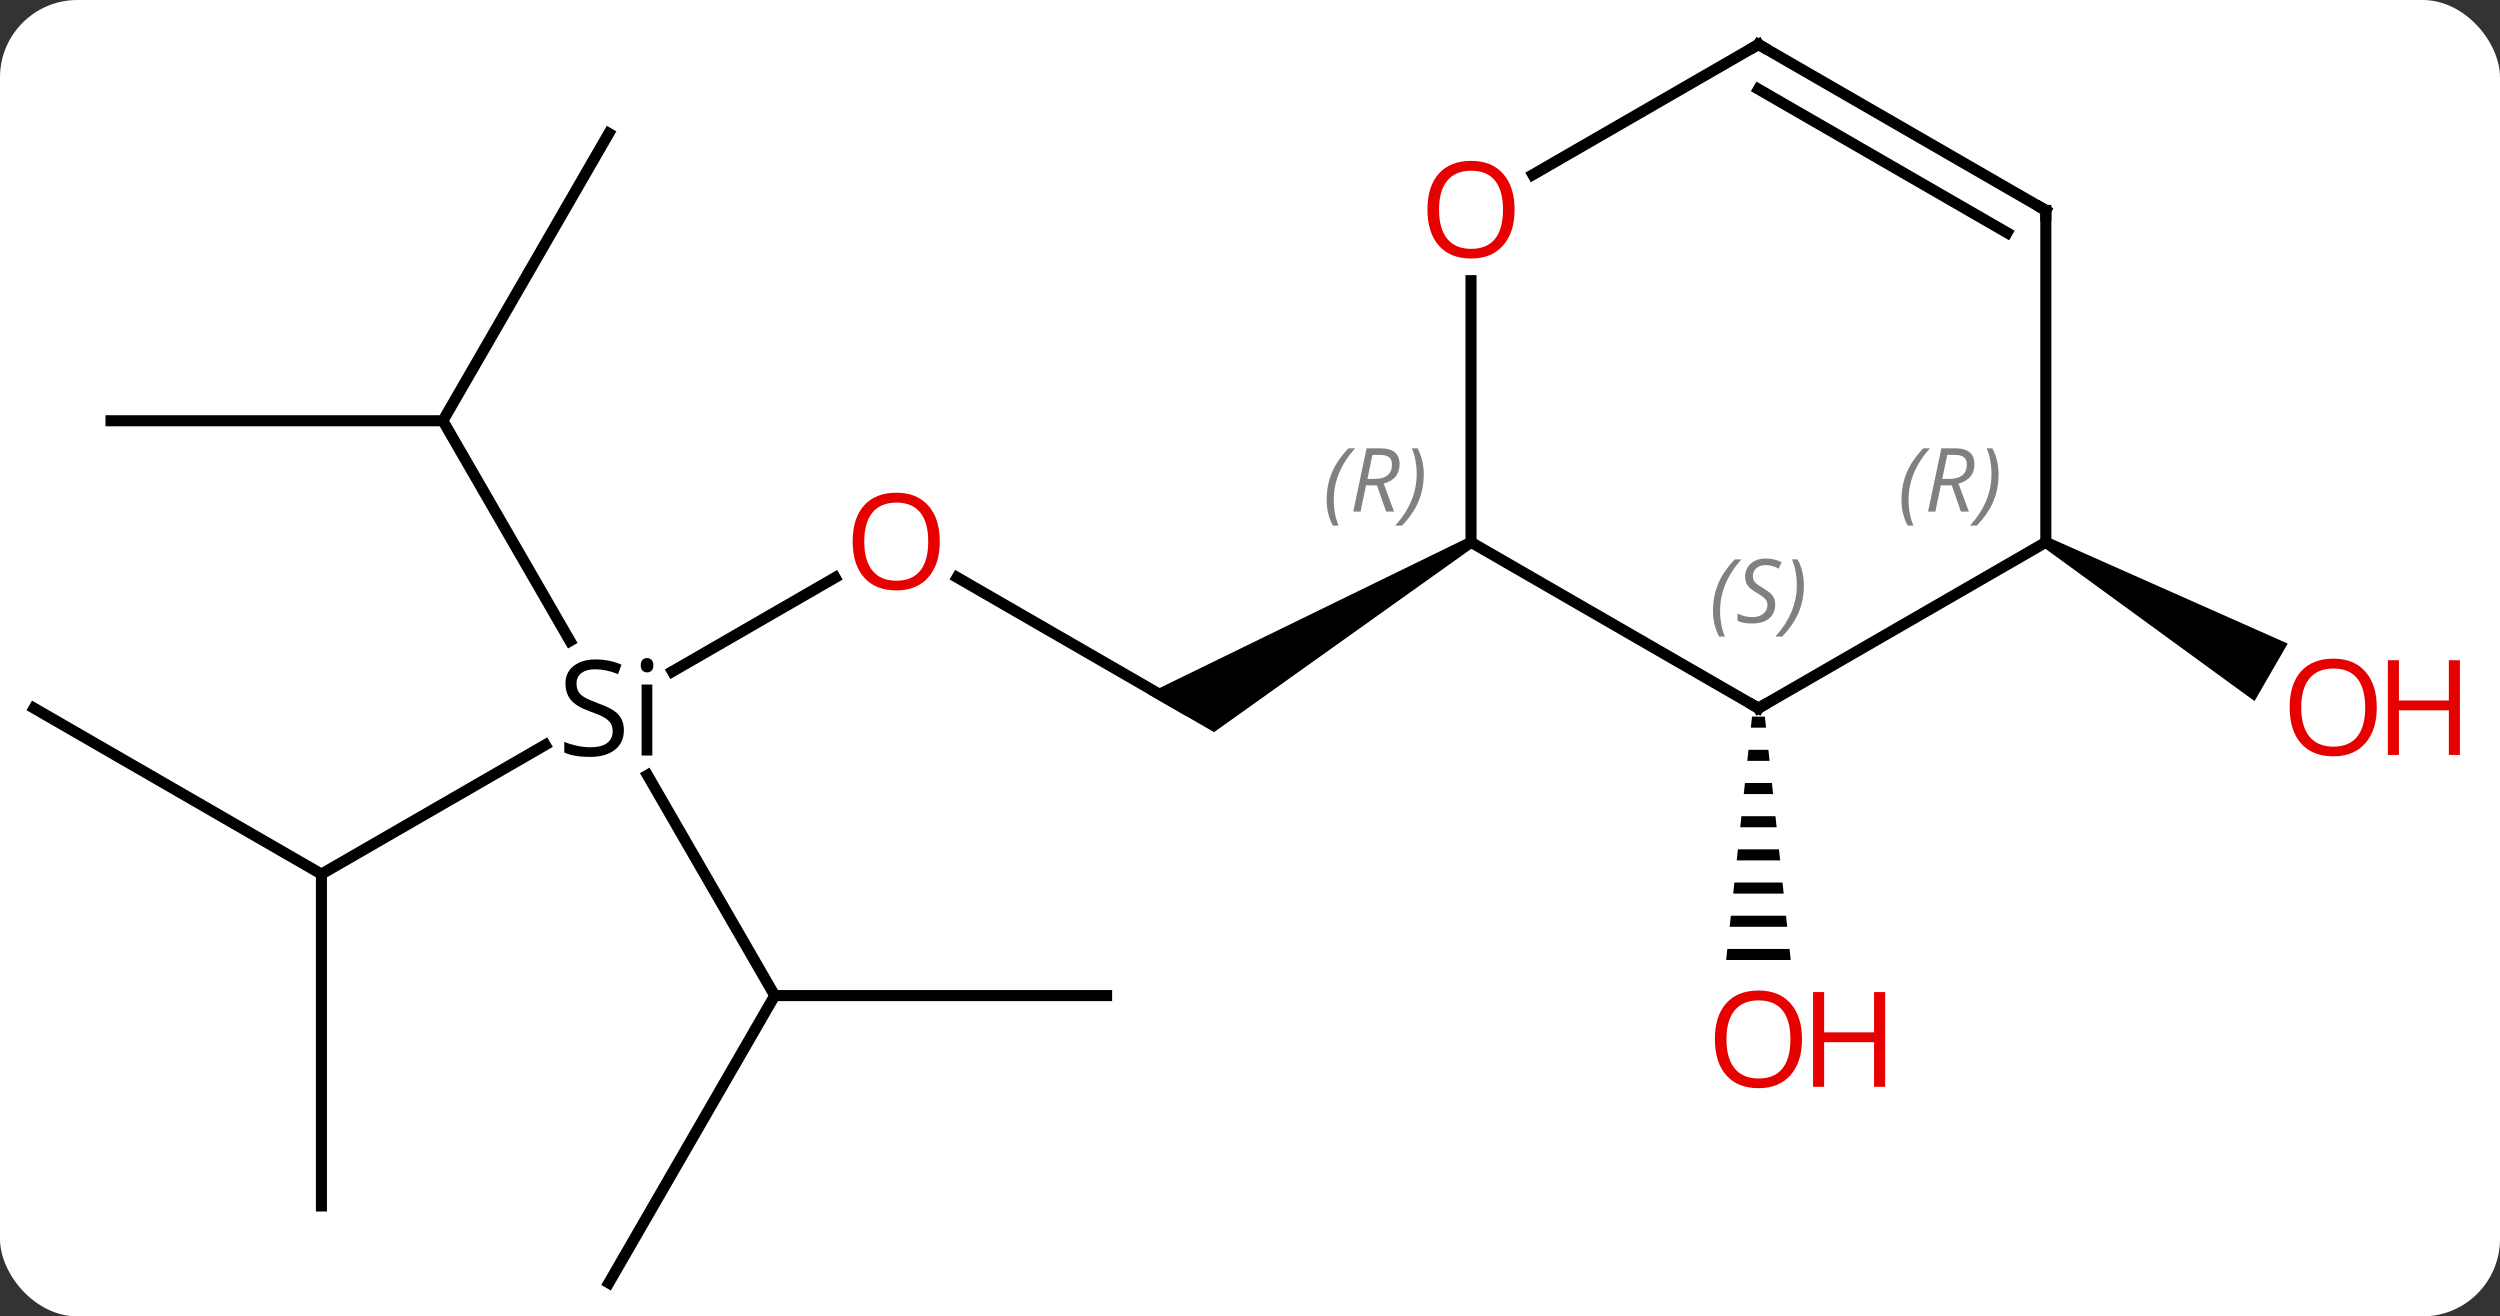 <svg width="226" viewBox="0 0 226 119" style="fill-opacity:1; color-rendering:auto; color-interpolation:auto; text-rendering:auto; stroke:black; stroke-linecap:square; stroke-miterlimit:10; shape-rendering:auto; stroke-opacity:1; fill:black; stroke-dasharray:none; font-weight:normal; stroke-width:1; font-family:'Open Sans'; font-style:normal; stroke-linejoin:miter; font-size:12; stroke-dashoffset:0; image-rendering:auto;" height="119" class="cas-substance-image" xmlns:xlink="http://www.w3.org/1999/xlink" xmlns="http://www.w3.org/2000/svg"><rect x="0" y="0" width="226" height="119" fill="#333333" stroke="none"/><svg class="cas-substance-single-component"><rect y="0" x="0" width="226" stroke="none" ry="7" rx="7" height="119" fill="white" class="cas-substance-group"/><svg y="0" x="0" width="226" viewBox="0 0 226 119" style="fill:black;" height="119" class="cas-substance-single-component-image"><svg><g><g transform="translate(107,60)" style="text-rendering:geometricPrecision; color-rendering:optimizeQuality; color-interpolation:linearRGB; stroke-linecap:butt; image-rendering:optimizeQuality;"><line y2="-7.791" y1="0.704" x2="-31.503" x1="-46.218" style="fill:none;"/><line y2="19.02" y1="7.338" x2="-77.943" x1="-57.71" style="fill:none;"/><line y2="-21.963" y1="-2.059" x2="-66.963" x1="-55.472" style="fill:none;"/><line y2="30" y1="10.076" x2="-36.963" x1="-48.467" style="fill:none;"/><line y2="4.02" y1="-7.801" x2="0" x1="-20.475" style="fill:none;"/><line y2="49.02" y1="19.02" x2="-77.943" x1="-77.943" style="fill:none;"/><line y2="4.02" y1="19.02" x2="-103.923" x1="-77.943" style="fill:none;"/><line y2="-47.943" y1="-21.963" x2="-51.963" x1="-66.963" style="fill:none;"/><line y2="-21.963" y1="-21.963" x2="-96.963" x1="-66.963" style="fill:none;"/><line y2="30" y1="30" x2="-6.963" x1="-36.963" style="fill:none;"/><line y2="55.98" y1="30" x2="-51.963" x1="-36.963" style="fill:none;"/><path style="stroke:none;" d="M25.73 -11.413 L26.23 -10.547 L2.75 6.185 L-3.25 2.721 Z"/><path style="stroke:none;" d="M51.382 4.782 L51.276 5.782 L52.65 5.782 L52.544 4.782 ZM51.063 7.782 L50.957 8.782 L52.969 8.782 L52.863 7.782 ZM50.744 10.782 L50.638 11.782 L53.288 11.782 L53.182 10.782 ZM50.426 13.782 L50.319 14.782 L53.607 14.782 L53.5 13.782 ZM50.107 16.782 L50 17.782 L53.926 17.782 L53.819 16.782 ZM49.788 19.782 L49.682 20.782 L54.244 20.782 L54.138 19.782 ZM49.469 22.782 L49.363 23.782 L54.563 23.782 L54.457 22.782 ZM49.15 25.782 L49.044 26.782 L54.882 26.782 L54.776 25.782 Z"/><path style="stroke:none;" d="M77.693 -10.547 L78.193 -11.413 L99.809 -1.819 L96.809 3.377 Z"/><line y2="4.02" y1="-10.98" x2="51.963" x1="25.98" style="fill:none;"/><line y2="-34.628" y1="-10.98" x2="25.98" x1="25.98" style="fill:none;"/><line y2="-10.98" y1="4.02" x2="77.943" x1="51.963" style="fill:none;"/><line y2="-55.98" y1="-44.206" x2="51.963" x1="31.568" style="fill:none;"/><line y2="-40.98" y1="-10.98" x2="77.943" x1="77.943" style="fill:none;"/><line y2="-40.98" y1="-55.98" x2="77.943" x1="51.963" style="fill:none;"/><line y2="-38.959" y1="-51.939" x2="74.443" x1="51.963" style="fill:none;"/><path style="stroke-linecap:square; stroke:none;" d="M-50.6 6.02 Q-50.6 7.145 -51.42 7.786 Q-52.24 8.426 -53.647 8.426 Q-55.178 8.426 -55.99 8.02 L-55.99 7.067 Q-55.459 7.286 -54.842 7.418 Q-54.225 7.551 -53.615 7.551 Q-52.615 7.551 -52.115 7.168 Q-51.615 6.786 -51.615 6.114 Q-51.615 5.676 -51.795 5.387 Q-51.975 5.098 -52.389 4.856 Q-52.803 4.614 -53.662 4.317 Q-54.85 3.895 -55.365 3.309 Q-55.881 2.723 -55.881 1.77 Q-55.881 0.786 -55.139 0.2 Q-54.397 -0.386 -53.162 -0.386 Q-51.897 -0.386 -50.819 0.083 L-51.131 0.942 Q-52.194 0.504 -53.194 0.504 Q-53.99 0.504 -54.436 0.84 Q-54.881 1.176 -54.881 1.786 Q-54.881 2.223 -54.717 2.512 Q-54.553 2.801 -54.162 3.036 Q-53.772 3.27 -52.959 3.567 Q-51.615 4.036 -51.108 4.59 Q-50.6 5.145 -50.6 6.02 ZM-48.029 8.301 L-48.998 8.301 L-48.998 1.879 L-48.029 1.879 L-48.029 8.301 ZM-49.076 0.145 Q-49.076 -0.199 -48.912 -0.355 Q-48.748 -0.511 -48.498 -0.511 Q-48.264 -0.511 -48.1 -0.347 Q-47.936 -0.183 -47.936 0.145 Q-47.936 0.473 -48.1 0.629 Q-48.264 0.786 -48.498 0.786 Q-48.748 0.786 -48.912 0.629 Q-49.076 0.473 -49.076 0.145 Z"/></g><g transform="translate(107,60)" style="fill:rgb(230,0,0); text-rendering:geometricPrecision; color-rendering:optimizeQuality; image-rendering:optimizeQuality; font-family:'Open Sans'; stroke:rgb(230,0,0); color-interpolation:linearRGB;"><path style="stroke:none;" d="M-22.043 -11.05 Q-22.043 -8.988 -23.082 -7.808 Q-24.121 -6.628 -25.964 -6.628 Q-27.855 -6.628 -28.886 -7.793 Q-29.918 -8.957 -29.918 -11.066 Q-29.918 -13.16 -28.886 -14.308 Q-27.855 -15.457 -25.964 -15.457 Q-24.105 -15.457 -23.074 -14.285 Q-22.043 -13.113 -22.043 -11.05 ZM-28.871 -11.05 Q-28.871 -9.316 -28.128 -8.41 Q-27.386 -7.503 -25.964 -7.503 Q-24.543 -7.503 -23.816 -8.402 Q-23.089 -9.3 -23.089 -11.05 Q-23.089 -12.785 -23.816 -13.675 Q-24.543 -14.566 -25.964 -14.566 Q-27.386 -14.566 -28.128 -13.668 Q-28.871 -12.769 -28.871 -11.05 Z"/><path style="stroke:none;" d="M55.901 33.95 Q55.901 36.012 54.861 37.192 Q53.822 38.372 51.979 38.372 Q50.088 38.372 49.057 37.208 Q48.026 36.043 48.026 33.934 Q48.026 31.84 49.057 30.692 Q50.088 29.543 51.979 29.543 Q53.838 29.543 54.869 30.715 Q55.901 31.887 55.901 33.95 ZM49.072 33.95 Q49.072 35.684 49.815 36.59 Q50.557 37.497 51.979 37.497 Q53.401 37.497 54.127 36.598 Q54.854 35.7 54.854 33.95 Q54.854 32.215 54.127 31.325 Q53.401 30.434 51.979 30.434 Q50.557 30.434 49.815 31.332 Q49.072 32.231 49.072 33.95 Z"/><path style="stroke:none;" d="M63.416 38.247 L62.416 38.247 L62.416 34.215 L57.901 34.215 L57.901 38.247 L56.901 38.247 L56.901 29.684 L57.901 29.684 L57.901 33.325 L62.416 33.325 L62.416 29.684 L63.416 29.684 L63.416 38.247 Z"/><path style="stroke:none;" d="M107.861 3.95 Q107.861 6.012 106.821 7.192 Q105.782 8.372 103.939 8.372 Q102.048 8.372 101.017 7.207 Q99.986 6.043 99.986 3.934 Q99.986 1.84 101.017 0.692 Q102.048 -0.457 103.939 -0.457 Q105.798 -0.457 106.829 0.715 Q107.861 1.887 107.861 3.95 ZM101.032 3.95 Q101.032 5.684 101.775 6.59 Q102.517 7.497 103.939 7.497 Q105.361 7.497 106.087 6.598 Q106.814 5.7 106.814 3.95 Q106.814 2.215 106.087 1.325 Q105.361 0.434 103.939 0.434 Q102.517 0.434 101.775 1.333 Q101.032 2.231 101.032 3.95 Z"/><path style="stroke:none;" d="M115.376 8.247 L114.376 8.247 L114.376 4.215 L109.861 4.215 L109.861 8.247 L108.861 8.247 L108.861 -0.316 L109.861 -0.316 L109.861 3.325 L114.376 3.325 L114.376 -0.316 L115.376 -0.316 L115.376 8.247 Z"/></g><g transform="translate(107,60)" style="font-size:8.4px; fill:gray; text-rendering:geometricPrecision; image-rendering:optimizeQuality; color-rendering:optimizeQuality; font-family:'Open Sans'; font-style:italic; stroke:gray; color-interpolation:linearRGB;"><path style="stroke:none;" d="M12.931 -14.816 Q12.931 -16.144 13.4 -17.269 Q13.868 -18.394 14.9 -19.472 L15.509 -19.472 Q14.54 -18.41 14.056 -17.238 Q13.572 -16.066 13.572 -14.832 Q13.572 -13.503 14.009 -12.488 L13.493 -12.488 Q12.931 -13.519 12.931 -14.816 ZM16.491 -16.128 L15.991 -13.753 L15.335 -13.753 L16.538 -19.472 L17.788 -19.472 Q19.522 -19.472 19.522 -18.035 Q19.522 -16.675 18.085 -16.285 L19.022 -13.753 L18.304 -13.753 L17.476 -16.128 L16.491 -16.128 ZM17.069 -18.878 Q16.679 -16.956 16.616 -16.706 L17.272 -16.706 Q18.022 -16.706 18.429 -17.035 Q18.835 -17.363 18.835 -17.988 Q18.835 -18.456 18.577 -18.667 Q18.319 -18.878 17.726 -18.878 L17.069 -18.878 ZM21.708 -17.128 Q21.708 -15.8 21.232 -14.667 Q20.755 -13.535 19.74 -12.488 L19.13 -12.488 Q21.068 -14.644 21.068 -17.128 Q21.068 -18.456 20.63 -19.472 L21.146 -19.472 Q21.708 -18.41 21.708 -17.128 Z"/></g><g transform="translate(107,60)" style="stroke-linecap:butt; font-size:8.4px; text-rendering:geometricPrecision; image-rendering:optimizeQuality; color-rendering:optimizeQuality; font-family:'Open Sans'; font-style:italic; color-interpolation:linearRGB; stroke-miterlimit:5;"><path style="fill:none;" d="M51.53 3.77 L51.963 4.02 L52.396 3.77"/><path style="fill:gray; stroke:none;" d="M47.854 -4.777 Q47.854 -6.105 48.323 -7.23 Q48.792 -8.355 49.823 -9.433 L50.432 -9.433 Q49.464 -8.371 48.979 -7.199 Q48.495 -6.027 48.495 -4.793 Q48.495 -3.464 48.932 -2.449 L48.417 -2.449 Q47.854 -3.48 47.854 -4.777 ZM53.477 -5.371 Q53.477 -4.543 52.93 -4.089 Q52.383 -3.636 51.383 -3.636 Q50.977 -3.636 50.664 -3.691 Q50.352 -3.746 50.071 -3.886 L50.071 -4.543 Q50.696 -4.214 51.399 -4.214 Q52.024 -4.214 52.399 -4.511 Q52.774 -4.808 52.774 -5.324 Q52.774 -5.636 52.571 -5.863 Q52.367 -6.089 51.805 -6.418 Q51.211 -6.746 50.985 -7.074 Q50.758 -7.402 50.758 -7.855 Q50.758 -8.589 51.274 -9.05 Q51.789 -9.511 52.633 -9.511 Q53.008 -9.511 53.344 -9.433 Q53.68 -9.355 54.055 -9.183 L53.789 -8.589 Q53.539 -8.746 53.219 -8.832 Q52.899 -8.918 52.633 -8.918 Q52.102 -8.918 51.782 -8.644 Q51.461 -8.371 51.461 -7.902 Q51.461 -7.699 51.532 -7.55 Q51.602 -7.402 51.742 -7.269 Q51.883 -7.136 52.305 -6.886 Q52.867 -6.543 53.071 -6.347 Q53.274 -6.152 53.375 -5.918 Q53.477 -5.683 53.477 -5.371 ZM56.071 -7.089 Q56.071 -5.761 55.595 -4.628 Q55.118 -3.496 54.102 -2.449 L53.493 -2.449 Q55.431 -4.605 55.431 -7.089 Q55.431 -8.418 54.993 -9.433 L55.509 -9.433 Q56.071 -8.371 56.071 -7.089 Z"/></g><g transform="translate(107,60)" style="stroke-linecap:butt; fill:rgb(230,0,0); text-rendering:geometricPrecision; color-rendering:optimizeQuality; image-rendering:optimizeQuality; font-family:'Open Sans'; stroke:rgb(230,0,0); color-interpolation:linearRGB; stroke-miterlimit:5;"><path style="stroke:none;" d="M29.918 -41.05 Q29.918 -38.988 28.878 -37.808 Q27.839 -36.628 25.996 -36.628 Q24.105 -36.628 23.074 -37.792 Q22.043 -38.957 22.043 -41.066 Q22.043 -43.16 23.074 -44.308 Q24.105 -45.457 25.996 -45.457 Q27.855 -45.457 28.886 -44.285 Q29.918 -43.113 29.918 -41.05 ZM23.089 -41.05 Q23.089 -39.316 23.832 -38.41 Q24.574 -37.503 25.996 -37.503 Q27.418 -37.503 28.144 -38.402 Q28.871 -39.3 28.871 -41.05 Q28.871 -42.785 28.144 -43.675 Q27.418 -44.566 25.996 -44.566 Q24.574 -44.566 23.832 -43.667 Q23.089 -42.769 23.089 -41.05 Z"/></g><g transform="translate(107,60)" style="stroke-linecap:butt; font-size:8.4px; fill:gray; text-rendering:geometricPrecision; image-rendering:optimizeQuality; color-rendering:optimizeQuality; font-family:'Open Sans'; font-style:italic; stroke:gray; color-interpolation:linearRGB; stroke-miterlimit:5;"><path style="stroke:none;" d="M64.894 -14.816 Q64.894 -16.144 65.363 -17.269 Q65.832 -18.394 66.863 -19.472 L67.472 -19.472 Q66.504 -18.41 66.019 -17.238 Q65.535 -16.066 65.535 -14.832 Q65.535 -13.504 65.972 -12.488 L65.457 -12.488 Q64.894 -13.519 64.894 -14.816 ZM68.454 -16.128 L67.954 -13.754 L67.298 -13.754 L68.501 -19.472 L69.751 -19.472 Q71.486 -19.472 71.486 -18.035 Q71.486 -16.675 70.048 -16.285 L70.986 -13.754 L70.267 -13.754 L69.439 -16.128 L68.454 -16.128 ZM69.032 -18.878 Q68.642 -16.957 68.579 -16.707 L69.236 -16.707 Q69.986 -16.707 70.392 -17.035 Q70.798 -17.363 70.798 -17.988 Q70.798 -18.457 70.54 -18.668 Q70.282 -18.878 69.689 -18.878 L69.032 -18.878 ZM73.671 -17.128 Q73.671 -15.8 73.195 -14.668 Q72.718 -13.535 71.703 -12.488 L71.093 -12.488 Q73.031 -14.644 73.031 -17.128 Q73.031 -18.457 72.593 -19.472 L73.109 -19.472 Q73.671 -18.41 73.671 -17.128 Z"/><path style="fill:none; stroke:black;" d="M51.53 -55.73 L51.963 -55.98 L52.396 -55.73"/><path style="fill:none; stroke:black;" d="M77.943 -40.48 L77.943 -40.98 L77.51 -41.23"/></g></g></svg></svg></svg></svg>